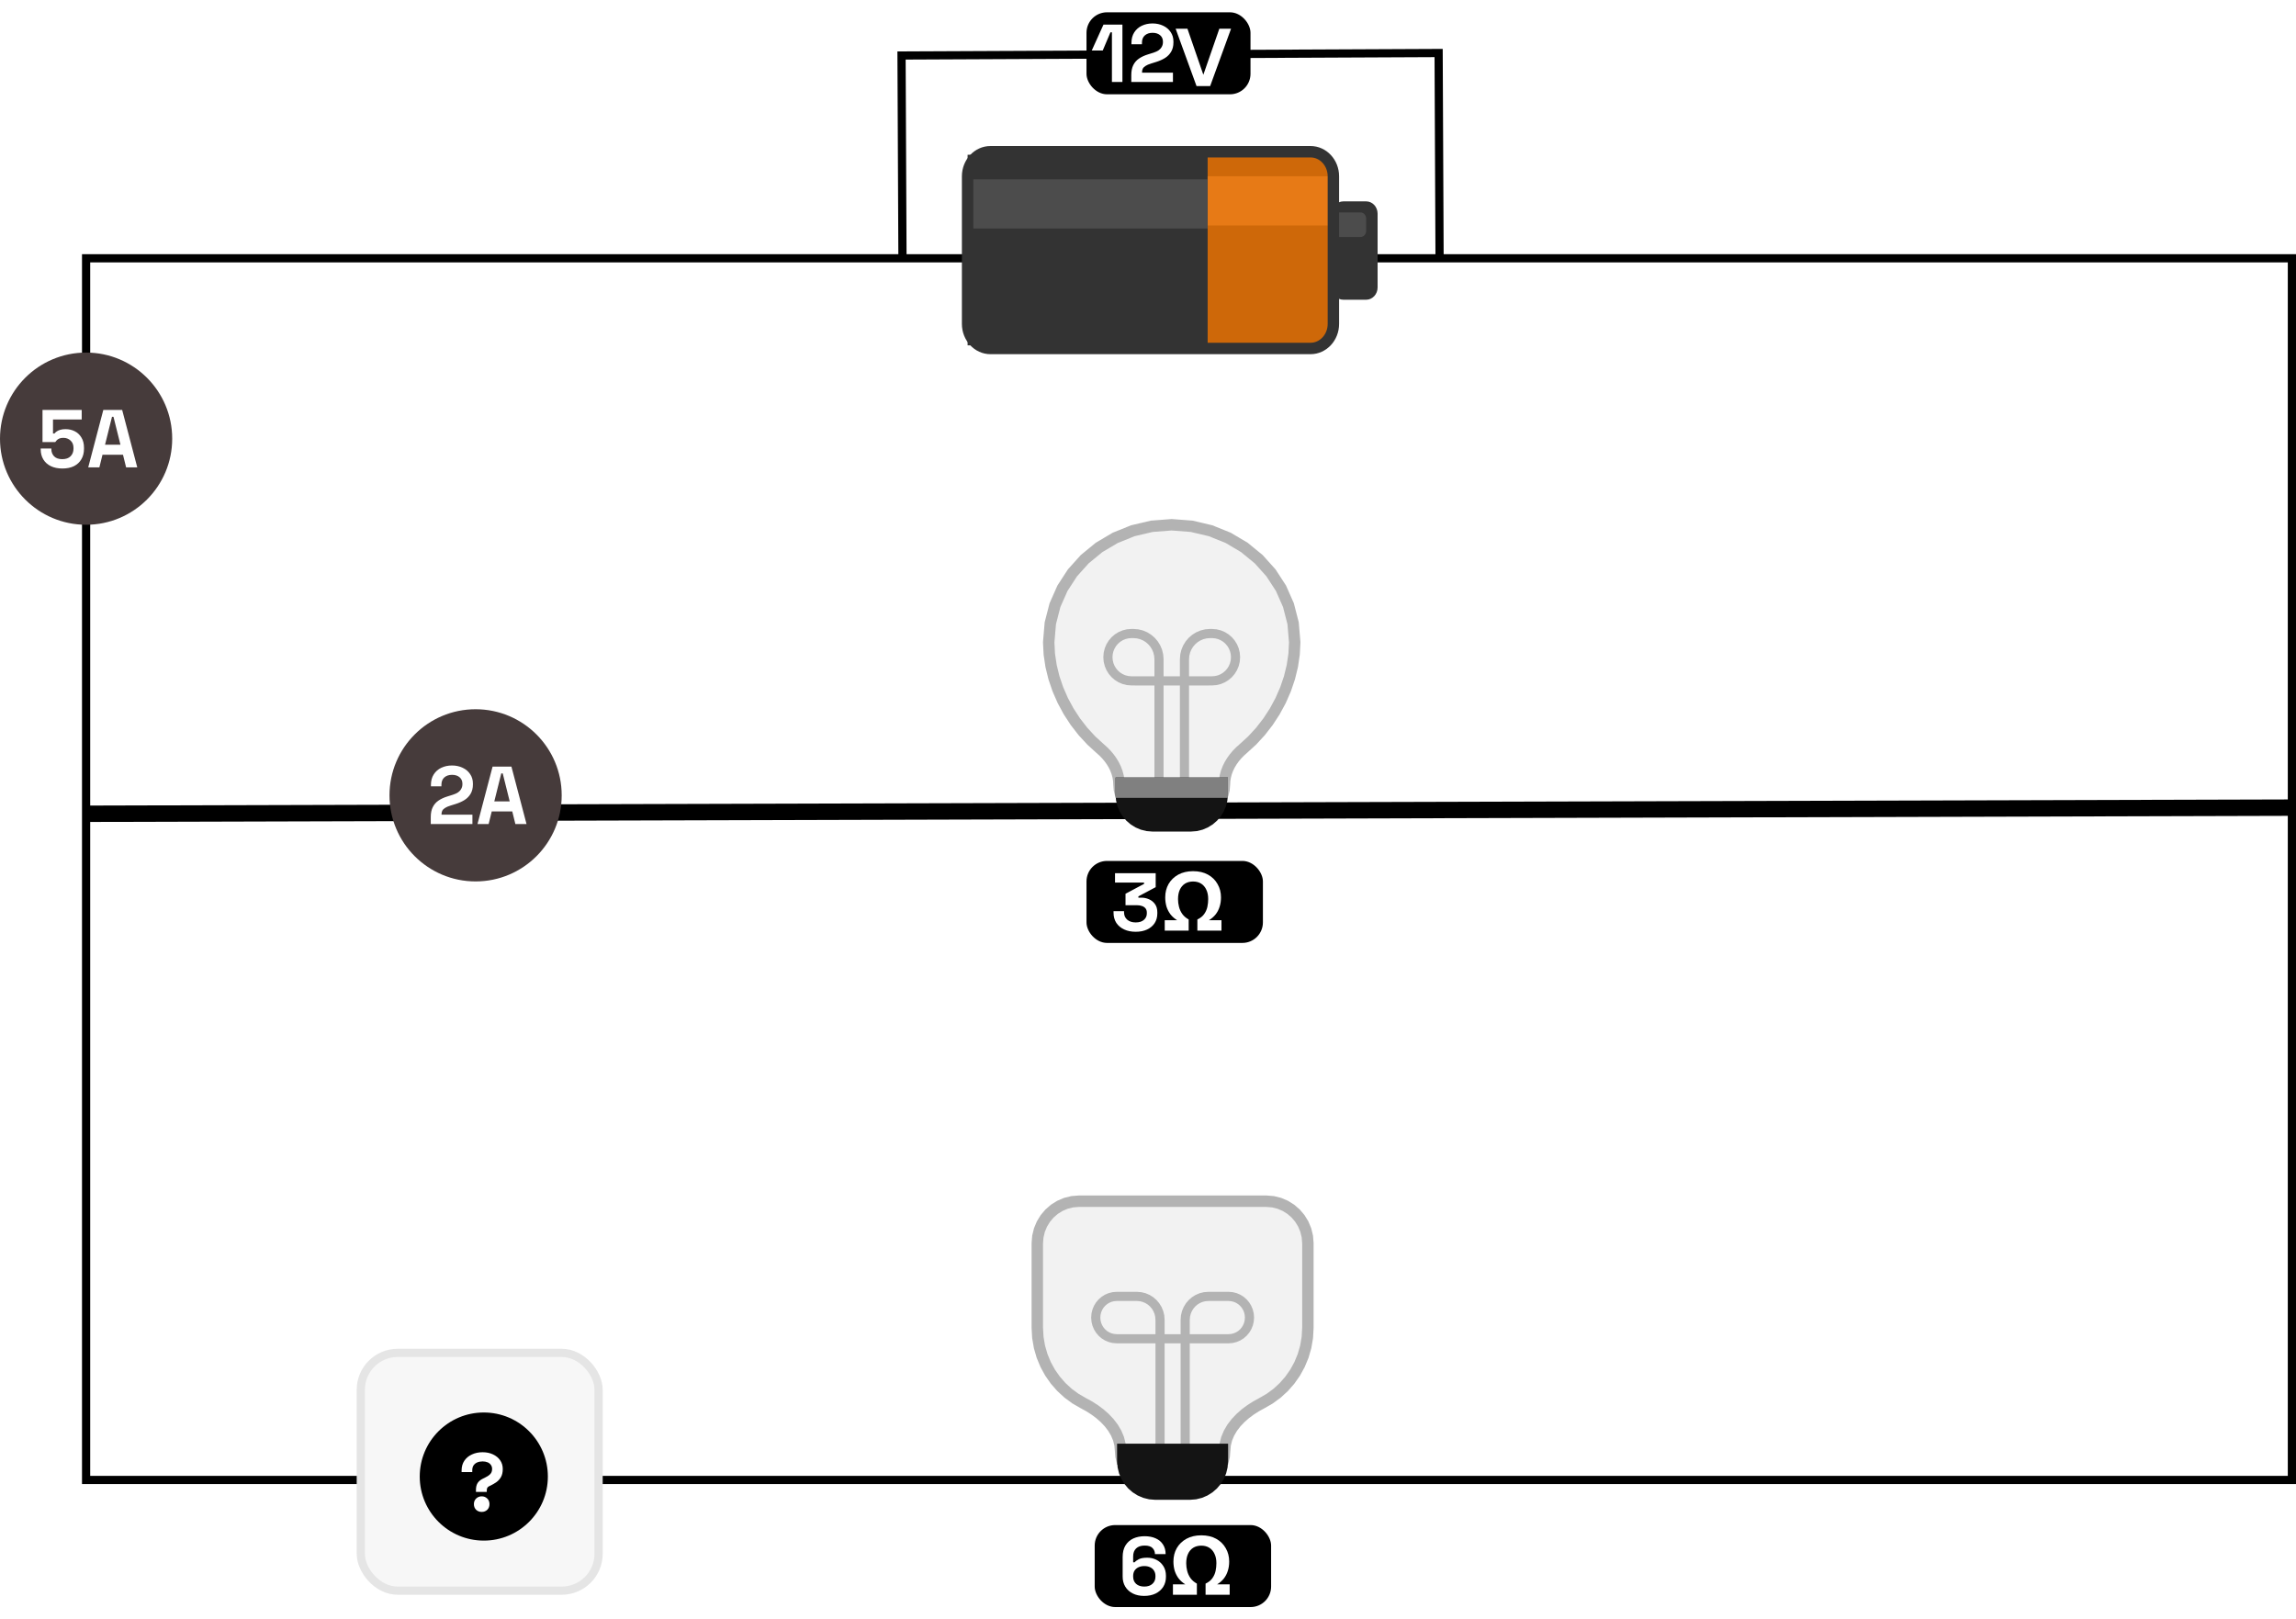 <svg width="560" height="395" viewBox="0 0 560 395" fill="none" xmlns="http://www.w3.org/2000/svg">
<path d="M559 361H21V199.497L559 198.002V361ZM559 63V196.002L21 197.497V63H559Z" stroke="black" stroke-width="2"/>
<rect x="265" y="210" width="43.027" height="20" rx="5" fill="black"/>
<path d="M284.082 227V224.46H287.102C286.476 224.073 285.942 223.607 285.502 223.06C285.076 222.5 284.749 221.873 284.522 221.18C284.309 220.473 284.202 219.707 284.202 218.88C284.202 217.667 284.476 216.58 285.022 215.62C285.582 214.66 286.369 213.9 287.382 213.34C288.409 212.78 289.616 212.5 291.002 212.5C292.402 212.5 293.609 212.78 294.622 213.34C295.636 213.9 296.416 214.667 296.962 215.64C297.522 216.6 297.802 217.687 297.802 218.9C297.802 219.727 297.689 220.487 297.462 221.18C297.249 221.873 296.922 222.5 296.482 223.06C296.042 223.607 295.502 224.073 294.862 224.46H297.922V227H292.042V224.28C292.776 223.933 293.329 223.493 293.702 222.96C294.089 222.413 294.349 221.827 294.482 221.2C294.616 220.56 294.682 219.927 294.682 219.3C294.682 218.407 294.529 217.647 294.222 217.02C293.929 216.38 293.509 215.887 292.962 215.54C292.416 215.193 291.762 215.02 291.002 215.02C290.242 215.02 289.582 215.193 289.022 215.54C288.476 215.887 288.056 216.38 287.762 217.02C287.469 217.66 287.322 218.427 287.322 219.32C287.322 219.947 287.402 220.573 287.562 221.2C287.722 221.827 287.989 222.407 288.362 222.94C288.749 223.473 289.269 223.92 289.922 224.28V227H284.082Z" fill="white"/>
<path d="M276.996 227.28C275.943 227.28 275.009 227.093 274.196 226.72C273.383 226.347 272.743 225.813 272.276 225.12C271.823 224.413 271.596 223.58 271.596 222.62V222.26H274.156V222.54C274.156 223.287 274.416 223.887 274.936 224.34C275.456 224.78 276.143 225 276.996 225C277.863 225 278.529 224.793 278.996 224.38C279.476 223.967 279.716 223.447 279.716 222.82V222.62C279.716 222.193 279.609 221.847 279.396 221.58C279.183 221.313 278.896 221.12 278.536 221C278.176 220.867 277.769 220.8 277.316 220.8H274.516V218L279.036 215.6V215.28H271.956V213H281.876V216.4L277.656 218.64V218.96H278.396C279.023 218.96 279.629 219.087 280.216 219.34C280.816 219.593 281.309 219.987 281.696 220.52C282.083 221.04 282.276 221.72 282.276 222.56V222.8C282.276 223.707 282.056 224.5 281.616 225.18C281.176 225.847 280.556 226.367 279.756 226.74C278.969 227.1 278.049 227.28 276.996 227.28Z" fill="white"/>
<path d="M298.64 191.39L298.697 190.365L298.862 189.364L299.127 188.391L299.486 187.448L299.932 186.54L300.457 185.67L301.054 184.84L301.715 184.054L302.435 183.316L303.204 182.628L305.407 180.617L307.437 178.413L309.28 176.038L310.922 173.517L312.35 170.874L313.549 168.132L314.506 165.317L315.206 162.451L315.637 159.559L315.783 156.665L315.391 152.015L314.254 147.605L312.435 143.492L309.995 139.736L306.997 136.396L303.501 133.53L299.57 131.199L295.266 129.461L290.649 128.375L285.783 128L280.917 128.375L276.301 129.461L271.997 131.199L268.066 133.53L264.57 136.396L261.572 139.736L259.132 143.492L257.313 147.605L256.176 152.015L255.783 156.665L255.93 159.559L256.36 162.451L257.061 165.317L258.018 168.132L259.217 170.874L260.645 173.517L262.287 176.038L264.13 178.413L266.16 180.617L268.362 182.628L269.132 183.316L269.851 184.054L270.513 184.84L271.11 185.67L271.635 186.54L272.081 187.448L272.44 188.391L272.705 189.364L272.87 190.365L272.926 191.39L273.021 192.577L273.297 193.704L273.738 194.754L274.33 195.713L275.057 196.566L275.904 197.298L276.857 197.893L277.901 198.337L279.02 198.615L280.2 198.71H291.367L292.546 198.615L293.666 198.337L294.709 197.893L295.662 197.298L296.51 196.566L297.237 195.713L297.829 194.754L298.27 193.704L298.545 192.577L298.64 191.39Z" fill="#F2F2F2" stroke="#B3B3B3" stroke-width="2.785"/>
<path d="M282.681 192.426V160.799L282.599 159.782L282.363 158.818L281.985 157.918L281.479 157.097L280.856 156.367L280.131 155.74L279.314 155.23L278.421 154.85L277.462 154.613L276.452 154.531L275.961 154.531L275.03 154.606L274.148 154.825L273.325 155.175L272.573 155.645L271.904 156.222L271.331 156.895L270.865 157.651L270.517 158.48L270.299 159.368L270.224 160.305L270.299 161.241L270.517 162.13L270.865 162.958L271.331 163.715L271.904 164.387L272.573 164.964L273.325 165.434L274.148 165.784L275.03 166.003L275.961 166.078L276.834 166.078L276.775 166.087H294.794L294.742 166.078L295.614 166.078L296.545 166.003L297.427 165.784L298.251 165.434L299.002 164.964L299.671 164.387L300.244 163.715L300.711 162.958L301.058 162.13L301.276 161.241L301.351 160.305L301.276 159.368L301.058 158.48L300.711 157.651L300.244 156.895L299.671 156.222L299.002 155.645L298.251 155.175L297.428 154.825L296.545 154.606L295.614 154.531L295.123 154.531L294.113 154.613L293.154 154.85L292.261 155.23L291.445 155.74L290.719 156.367L290.096 157.097L289.59 157.918L289.212 158.818L288.976 159.782L288.895 160.799V192.426" stroke="#B3B3B3" stroke-width="2.228"/>
<path d="M272.927 190.489H298.641V193.778L298.534 195.112L298.224 196.377L297.729 197.556L297.065 198.634L296.248 199.592L295.296 200.414L294.226 201.082L293.053 201.581L291.796 201.892L290.471 202H281.096L279.771 201.892L278.514 201.581L277.342 201.082L276.271 200.414L275.319 199.592L274.503 198.634L273.838 197.556L273.343 196.377L273.034 195.112L272.927 193.778V190.489Z" fill="#141414" stroke="#141414" stroke-width="1.671"/>
<path d="M272.927 190.493H298.641V193.782H272.927V190.493Z" fill="#808080" stroke="#808080" stroke-width="1.671"/>
<rect x="267" y="372" width="43.027" height="20" rx="5" fill="black"/>
<path d="M286.082 389V386.46H289.102C288.476 386.073 287.942 385.607 287.502 385.06C287.076 384.5 286.749 383.873 286.522 383.18C286.309 382.473 286.202 381.707 286.202 380.88C286.202 379.667 286.476 378.58 287.022 377.62C287.582 376.66 288.369 375.9 289.382 375.34C290.409 374.78 291.616 374.5 293.002 374.5C294.402 374.5 295.609 374.78 296.622 375.34C297.636 375.9 298.416 376.667 298.962 377.64C299.522 378.6 299.802 379.687 299.802 380.9C299.802 381.727 299.689 382.487 299.462 383.18C299.249 383.873 298.922 384.5 298.482 385.06C298.042 385.607 297.502 386.073 296.862 386.46H299.922V389H294.042V386.28C294.776 385.933 295.329 385.493 295.702 384.96C296.089 384.413 296.349 383.827 296.482 383.2C296.616 382.56 296.682 381.927 296.682 381.3C296.682 380.407 296.529 379.647 296.222 379.02C295.929 378.38 295.509 377.887 294.962 377.54C294.416 377.193 293.762 377.02 293.002 377.02C292.242 377.02 291.582 377.193 291.022 377.54C290.476 377.887 290.056 378.38 289.762 379.02C289.469 379.66 289.322 380.427 289.322 381.32C289.322 381.947 289.402 382.573 289.562 383.2C289.722 383.827 289.989 384.407 290.362 384.94C290.749 385.473 291.269 385.92 291.922 386.28V389H286.082Z" fill="white"/>
<path d="M279.058 389.28C277.992 389.28 277.065 389.08 276.278 388.68C275.492 388.28 274.885 387.727 274.458 387.02C274.032 386.313 273.818 385.5 273.818 384.58V379.8C273.818 378.667 274.045 377.727 274.498 376.98C274.965 376.22 275.598 375.653 276.398 375.28C277.212 374.907 278.138 374.72 279.178 374.72C280.218 374.72 281.118 374.893 281.878 375.24C282.652 375.587 283.245 376.087 283.658 376.74C284.085 377.393 284.298 378.173 284.298 379.08H281.698C281.698 378.52 281.505 378.033 281.118 377.62C280.732 377.207 280.085 377 279.178 377C278.285 377 277.592 377.233 277.098 377.7C276.618 378.167 276.378 378.813 276.378 379.64V381.08H276.738C276.965 380.813 277.312 380.56 277.778 380.32C278.245 380.08 278.925 379.96 279.818 379.96C280.632 379.96 281.378 380.133 282.058 380.48C282.752 380.827 283.312 381.333 283.738 382C284.165 382.653 284.378 383.447 284.378 384.38V384.62C284.378 385.54 284.158 386.353 283.718 387.06C283.278 387.753 282.658 388.3 281.858 388.7C281.058 389.087 280.125 389.28 279.058 389.28ZM279.098 387C279.938 387 280.598 386.78 281.078 386.34C281.572 385.9 281.818 385.313 281.818 384.58V384.42C281.818 383.927 281.705 383.5 281.478 383.14C281.265 382.78 280.952 382.5 280.538 382.3C280.138 382.1 279.658 382 279.098 382C278.552 382 278.072 382.1 277.658 382.3C277.245 382.5 276.925 382.78 276.698 383.14C276.485 383.5 276.378 383.927 276.378 384.42V384.58C276.378 385.313 276.618 385.9 277.098 386.34C277.592 386.78 278.258 387 279.098 387Z" fill="white"/>
<path d="M263.154 293L261.507 293.134L259.944 293.524L258.488 294.148L257.157 294.984L255.974 296.013L254.959 297.211L254.133 298.559L253.518 300.035L253.133 301.617L253 303.286V323.858L253.135 326.242L253.53 328.546L254.169 330.755L255.039 332.853L256.123 334.825L257.408 336.657L258.878 338.333L260.517 339.838L262.312 341.157L264.248 342.274L265.629 343.03L266.971 343.885L268.251 344.837L269.441 345.882L270.517 347.018L271.455 348.241L272.228 349.549L272.811 350.937L273.179 352.402L273.308 353.942L273.406 355.18L273.692 356.354L274.149 357.449L274.761 358.449L275.514 359.338L276.392 360.101L277.379 360.722L278.46 361.185L279.619 361.474L280.841 361.574H291.159L292.381 361.474L293.54 361.185L294.621 360.722L295.608 360.101L296.486 359.338L297.239 358.449L297.851 357.449L298.308 356.354L298.594 355.18L298.692 353.942L298.821 352.402L299.189 350.937L299.772 349.549L300.545 348.241L301.483 347.018L302.559 345.882L303.749 344.837L305.029 343.885L306.371 343.03L307.752 342.274L309.688 341.157L311.483 339.838L313.122 338.333L314.592 336.657L315.877 334.825L316.961 332.853L317.831 330.755L318.47 328.546L318.865 326.242L319 323.858V303.286L318.867 301.617L318.482 300.035L317.867 298.559L317.041 297.211L316.026 296.013L314.843 294.984L313.512 294.148L312.056 293.524L310.493 293.134L308.846 293H263.154Z" fill="#F2F2F2" stroke="#B3B3B3" stroke-width="2.785"/>
<path d="M282.937 354.016V321.937L282.864 321.01L282.65 320.131L282.308 319.312L281.849 318.563L281.286 317.897L280.628 317.326L279.889 316.862L279.08 316.515L278.213 316.299L277.298 316.224L272.352 316.224L271.525 316.292L270.741 316.488L270.01 316.801L269.342 317.221L268.749 317.736L268.239 318.338L267.825 319.014L267.516 319.755L267.323 320.549L267.256 321.387L267.323 322.224L267.516 323.018L267.825 323.759L268.239 324.435L268.749 325.037L269.342 325.553L270.01 325.972L270.741 326.285L271.525 326.481L272.352 326.549L277.165 326.549L277.108 326.557H294.896L294.844 326.549L299.657 326.549L300.484 326.481L301.268 326.285L301.999 325.972L302.667 325.553L303.261 325.037L303.77 324.435L304.184 323.759L304.493 323.018L304.686 322.224L304.753 321.387L304.686 320.549L304.493 319.755L304.184 319.014L303.77 318.338L303.261 317.736L302.667 317.221L301.999 316.801L301.268 316.488L300.484 316.292L299.658 316.224L294.711 316.224L293.797 316.299L292.929 316.515L292.12 316.862L291.381 317.326L290.724 317.897L290.16 318.563L289.701 319.312L289.359 320.131L289.146 321.01L289.072 321.937V354.016" stroke="#B3B3B3" stroke-width="2.228"/>
<path d="M273.308 353.001H298.692V356.43H273.308V353.001Z" fill="#808080" stroke="#808080" stroke-width="1.671"/>
<path d="M273.308 353H298.692V356.428L298.582 357.819L298.261 359.138L297.748 360.367L297.06 361.491L296.214 362.489L295.228 363.346L294.119 364.043L292.905 364.563L291.603 364.888L290.231 365H281.769L280.397 364.888L279.095 364.563L277.881 364.043L276.772 363.346L275.786 362.489L274.94 361.491L274.252 360.367L273.739 359.138L273.418 357.819L273.308 356.428V353Z" fill="#141414" stroke="#141414" stroke-width="1.671"/>
<circle cx="116" cy="194" r="21" fill="#463B3B"/>
<path d="M105.065 201V199.32C105.065 198.347 105.225 197.54 105.545 196.9C105.865 196.247 106.325 195.713 106.925 195.3C107.538 194.873 108.285 194.527 109.165 194.26L110.505 193.84C110.998 193.68 111.411 193.487 111.745 193.26C112.078 193.02 112.331 192.733 112.505 192.4C112.691 192.067 112.785 191.687 112.785 191.26V191.18C112.785 190.513 112.558 189.987 112.105 189.6C111.651 189.2 111.031 189 110.245 189C109.471 189 108.845 189.213 108.365 189.64C107.898 190.053 107.665 190.653 107.665 191.44V191.8H105.105V191.48C105.105 190.467 105.331 189.607 105.785 188.9C106.238 188.193 106.851 187.653 107.625 187.28C108.411 186.907 109.285 186.72 110.245 186.72C111.205 186.72 112.071 186.907 112.845 187.28C113.618 187.64 114.225 188.153 114.665 188.82C115.118 189.473 115.345 190.247 115.345 191.14V191.34C115.345 192.233 115.158 192.993 114.785 193.62C114.425 194.233 113.931 194.74 113.305 195.14C112.678 195.527 111.965 195.847 111.165 196.1L109.885 196.5C109.311 196.673 108.865 196.867 108.545 197.08C108.225 197.28 107.998 197.507 107.865 197.76C107.745 198 107.685 198.293 107.685 198.64V198.72H115.225V201H105.065ZM116.46 201L120.14 187H124.74L128.42 201H125.7L124.94 197.92H119.94L119.18 201H116.46ZM120.56 195.48H124.32L122.62 188.66H122.26L120.56 195.48Z" fill="white"/>
<circle cx="21" cy="107" r="21" fill="#463B3B"/>
<path d="M15.226 114.28C14.133 114.28 13.186 114.087 12.386 113.7C11.599 113.313 10.993 112.767 10.566 112.06C10.139 111.353 9.926 110.533 9.926 109.6V109.4H12.526V109.58C12.526 110.247 12.746 110.82 13.186 111.3C13.639 111.767 14.306 112 15.186 112C16.066 112 16.739 111.767 17.206 111.3C17.686 110.82 17.926 110.2 17.926 109.44V109.24C17.926 108.493 17.686 107.9 17.206 107.46C16.739 107.02 16.153 106.8 15.446 106.8C15.059 106.8 14.739 106.853 14.486 106.96C14.233 107.067 14.026 107.2 13.866 107.36C13.706 107.52 13.573 107.68 13.466 107.84H10.366V100H19.926V102.32H12.926V105.74H13.286C13.419 105.567 13.599 105.4 13.826 105.24C14.053 105.08 14.346 104.947 14.706 104.84C15.066 104.733 15.493 104.68 15.986 104.68C16.813 104.68 17.566 104.853 18.246 105.2C18.926 105.547 19.466 106.06 19.866 106.74C20.279 107.407 20.486 108.233 20.486 109.22V109.46C20.486 110.447 20.273 111.3 19.846 112.02C19.433 112.74 18.833 113.3 18.046 113.7C17.259 114.087 16.319 114.28 15.226 114.28ZM21.518 114L25.198 100H29.798L33.478 114H30.758L29.998 110.92H24.998L24.238 114H21.518ZM25.618 108.48H29.378L27.678 101.66H27.318L25.618 108.48Z" fill="white"/>
<rect x="88" y="330" width="58" height="58" rx="9" fill="#F7F7F7" stroke="#E5E5E5" stroke-width="2"/>
<circle cx="118" cy="360.164" r="15.625" fill="black"/>
<path d="M116.086 363.913V363.433C116.086 362.753 116.22 362.193 116.486 361.753C116.766 361.313 117.213 360.946 117.826 360.653L118.166 360.493C118.766 360.213 119.226 359.913 119.546 359.593C119.866 359.273 120.026 358.846 120.026 358.313C120.026 357.926 119.926 357.599 119.726 357.333C119.54 357.053 119.273 356.839 118.926 356.693C118.58 356.546 118.173 356.473 117.706 356.473C117.226 356.473 116.793 356.553 116.406 356.713C116.033 356.873 115.733 357.113 115.506 357.433C115.293 357.753 115.186 358.153 115.186 358.633V359.073H112.586V358.673C112.586 357.753 112.813 356.959 113.266 356.293C113.72 355.626 114.333 355.119 115.106 354.773C115.88 354.413 116.746 354.233 117.706 354.233C118.653 354.233 119.493 354.406 120.226 354.753C120.973 355.099 121.56 355.579 121.986 356.193C122.413 356.806 122.626 357.513 122.626 358.313C122.626 359.113 122.48 359.773 122.186 360.293C121.893 360.799 121.52 361.213 121.066 361.533C120.626 361.839 120.173 362.106 119.706 362.333L119.366 362.493C119.126 362.599 118.96 362.733 118.866 362.893C118.773 363.039 118.726 363.259 118.726 363.553V363.913H116.086ZM117.486 368.793C116.953 368.793 116.5 368.619 116.126 368.273C115.766 367.913 115.586 367.453 115.586 366.893C115.586 366.333 115.766 365.879 116.126 365.533C116.5 365.173 116.953 364.993 117.486 364.993C118.033 364.993 118.486 365.173 118.846 365.533C119.206 365.879 119.386 366.333 119.386 366.893C119.386 367.453 119.206 367.913 118.846 368.273C118.486 368.619 118.033 368.793 117.486 368.793Z" fill="white"/>
<path d="M319.641 84.989H241.576C238.497 84.989 236 82.304 236 78.991V42.999C236 39.686 238.497 37 241.576 37H319.641C322.721 37 325.217 39.686 325.217 42.999V78.991C325.217 82.304 322.721 84.989 319.641 84.989Z" fill="#CE6809"/>
<path d="M236 84.239H294.549V37.749H236V84.239Z" fill="#333333"/>
<path d="M294.549 54.995H325.218V42.998H294.549V54.995Z" fill="#E77A16"/>
<path d="M236 55.741H294.549V43.744H236V55.741Z" fill="#4C4C4C"/>
<path d="M333.212 73.112H327.636C326.096 73.112 324.848 71.769 324.848 70.113V52.117C324.848 50.461 326.096 49.118 327.636 49.118H333.212C334.752 49.118 336 50.461 336 52.117V70.113C336 71.769 334.752 73.112 333.212 73.112Z" fill="#333333"/>
<path d="M331.818 57.812H326.242C325.472 57.812 324.848 57.14 324.848 56.312V53.312C324.848 52.484 325.472 51.813 326.242 51.813H331.818C332.588 51.813 333.212 52.484 333.212 53.312V56.312C333.212 57.14 332.588 57.812 331.818 57.812Z" fill="#4C4C4C"/>
<path d="M319.641 85H241.576C238.497 85 236 82.314 236 79.001V43.009C236 39.696 238.497 37.011 241.576 37.011H319.641C322.721 37.011 325.217 39.696 325.217 43.009V79.001C325.217 82.314 322.721 85 319.641 85Z" stroke="#333333" stroke-width="2.785"/>
<path d="M351.111 62.207L350.885 12.932L219.887 13.535L220.114 62.81" stroke="black" stroke-width="2"/>
<rect x="265" y="3" width="40" height="20" rx="5" fill="black"/>
<path d="M291.839 21L286.739 7H289.619L293.499 18.24L297.399 7H300.259L295.159 21H291.839Z" fill="white"/>
<path d="M271.201 20V7.88H270.841L268.961 12.32H266.281L269.141 6H273.761V20H271.201ZM275.924 20V18.32C275.924 17.347 276.084 16.54 276.404 15.9C276.724 15.247 277.184 14.713 277.784 14.3C278.397 13.873 279.144 13.527 280.024 13.26L281.364 12.84C281.857 12.68 282.271 12.487 282.604 12.26C282.937 12.02 283.191 11.733 283.364 11.4C283.551 11.067 283.644 10.687 283.644 10.26V10.18C283.644 9.513 283.417 8.987 282.964 8.6C282.511 8.2 281.891 8 281.104 8C280.331 8 279.704 8.213 279.224 8.64C278.757 9.053 278.524 9.653 278.524 10.44V10.8H275.964V10.48C275.964 9.467 276.191 8.607 276.644 7.9C277.097 7.193 277.711 6.653 278.484 6.28C279.271 5.907 280.144 5.72 281.104 5.72C282.064 5.72 282.931 5.907 283.704 6.28C284.477 6.64 285.084 7.153 285.524 7.82C285.977 8.473 286.204 9.247 286.204 10.14V10.34C286.204 11.233 286.017 11.993 285.644 12.62C285.284 13.233 284.791 13.74 284.164 14.14C283.537 14.527 282.824 14.847 282.024 15.1L280.744 15.5C280.171 15.673 279.724 15.867 279.404 16.08C279.084 16.28 278.857 16.507 278.724 16.76C278.604 17 278.544 17.293 278.544 17.64V17.72H286.084V20H275.924Z" fill="white"/>
</svg>
